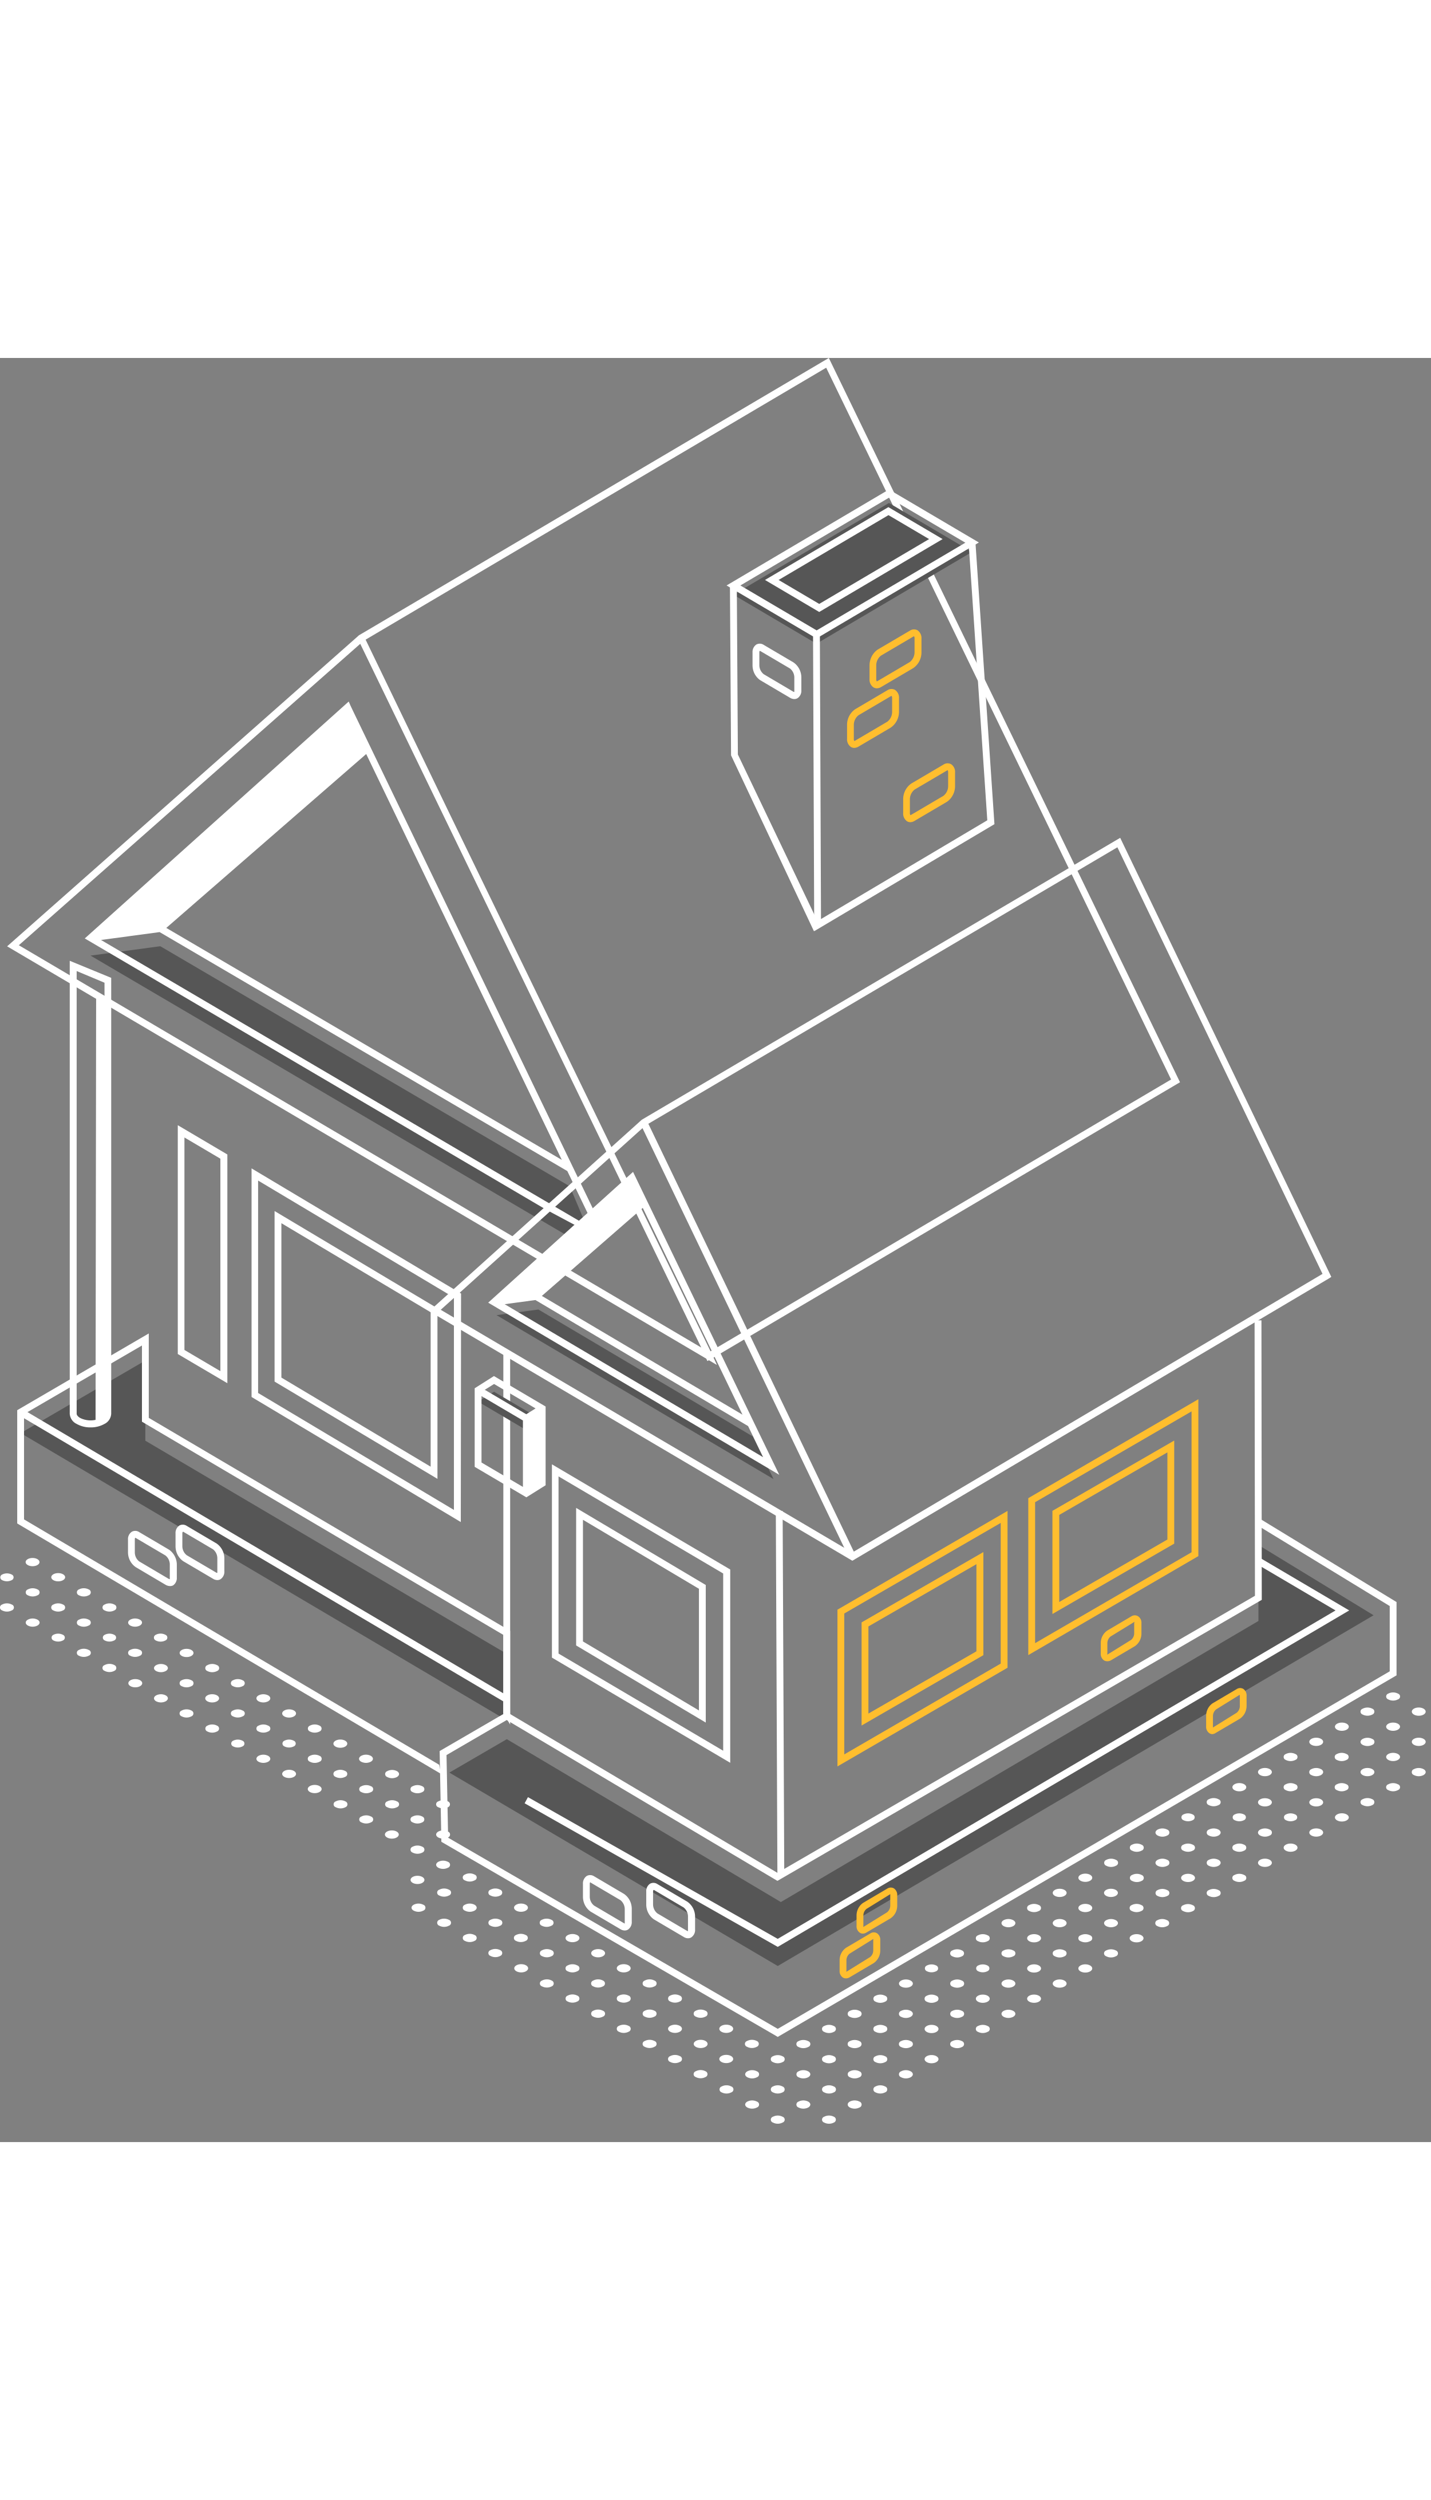 <svg width="126" height="220" viewBox="0 0 126 157" fill="none" xmlns="http://www.w3.org/2000/svg"><rect x="0" y="0" width="126" height="157" fill="#808080" stroke="none"/><path d="M64.296 123.623l-15.698-9.255v-17.01l15.698 9.255v17.01zm-15.117-9.612l14.498 8.551v-15.597L49.179 98.42v15.591z" fill="#fff"/><path d="M62.142 120.083l-11.413-6.786v-12.104l11.413 6.785v12.105zm-10.813-7.138l10.213 6.072v-10.706l-10.213-6.072v10.706zm-10.757-10.508L22.15 91.432V71.317l18.446 11.01-.023 20.11zM22.726 91.08l17.242 10.291V82.679L22.726 72.387V91.08z" fill="#fff"/><path d="M38.518 98.637l-14.342-8.56V75.069l14.342 8.56v15.008zm-13.742-8.912l13.142 7.841v-13.59l-13.142-7.837v13.586zm-4.756.496l-4.366-2.57V67.516l4.365 2.576v20.13zm-3.78-2.927l3.165 1.866V70.463l-3.165-1.866v18.697z" fill="#fff"/><path d="M1.818 94.61l10.979-6.385v7.055l31.82 18.751v5.854L1.817 94.61z" fill="#565656"/><path d="M44.919 120.252v-8.237l-31.82-18.746v-7.427L1.516 92.594v9.968l37.318 22.04-.165-.806-36.553-21.591v-8.902l14.417 8.517 27.78 16.396v1.061l.605.975zm-9.84-8.199l-32.66-19.29 10.08-5.86v6.704l31.82 18.76v5.145l-9.24-5.459z" fill="#fff"/><path d="M73.739 123.941v-13.793l.15-.086 14.824-8.604v13.802l-.151.087-14.823 8.594zm.6-13.455v12.399l13.774-7.991v-12.38l-13.775 7.972z" fill="#FFBE2E"/><path d="M75.864 120.343v-9.076l10.723-6.187v9.071l-10.723 6.192zm.6-8.719v7.668l9.51-5.479v-7.667l-9.51 5.478zm14.077 2.522v-13.807l.151-.092 14.824-8.618v13.807l-.151.087-14.824 8.623zm.6-13.455v12.404l13.775-7.996V92.7l-13.775 7.991z" fill="#FFBE2E"/><path d="M39.566 124.486l5.06-2.942 24.129 14.333 42.051-24.735v-6.685l10.138 6.183-52.463 30.865-28.915-17.019z" fill="#565656"/><path d="M7.973 94.108a2.425 2.425 0 01-1.228-.308 1.045 1.045 0 01-.423-.364 1.075 1.075 0 01-.181-.533V53.049l3.651 1.5v38.358c-.011.19-.072.374-.177.532a1.05 1.05 0 01-.418.365 2.43 2.43 0 01-1.224.304zM6.75 53.951v38.952c0 .12.109.255.298.37a2.067 2.067 0 001.856 0c.189-.115.298-.25.298-.37V54.978L6.75 53.95z" fill="#fff"/><path d="M62.827 87.964L103.9 63.736 73.12.294 72.978 0 31.904 24.229l-.297.173-.199.179L.628 51.776l61.56 36.285.1.212.128-.077.708.42-.297-.652zM32.193 24.788L72.746.858l30.369 62.636-40.55 23.92L39.68 40.299l-7.487-15.51zm-.473.367l30.025 61.927L1.658 51.679 31.72 25.155z" fill="#fff"/><path d="M14.114 51.766l36.053 21.128 1.152 2.734.147 2.503-43.493-25.54 6.141-.825z" fill="#565656"/><path d="M53.18 77.576l.138-.41-20.601-42.718-1.606-3.328-.25-.525-.157-.362-23.24 20.848 40.624 23.867 5.163 2.759-.085-.13h.015zm-3.712-7.007L14.642 50.155l17.602-15.302 17.223 35.716zm-2.438 3.043L8.895 51.216l5.158-.694 35.901 21.031 2.537 5.257-5.461-3.198z" fill="#fff"/><path d="M47.408 83.735l18.89 11.179 1.81 3.742-24.385-14.424 3.685-.497z" fill="#565656"/><path d="M68.613 98.28l-2.286-4.722L55.74 71.625 42.986 83.132 68.614 98.28zm-1.417-1.548l-22.76-13.465 2.707-.366L65.87 93.993l1.327 2.739zM47.71 82.539l8.886-7.745 8.781 18.196L47.71 82.538z" fill="#fff"/><path d="M92.667 110.529v-9.076l10.723-6.187v9.071l-10.723 6.192zm.6-8.719v7.663l9.523-5.498v-7.668l-9.523 5.503z" fill="#FFBE2E"/><path d="M117.221 80.865L98.633 42.227 56.511 67.034 37.79 83.88l37.26 21.963 41.93-24.823.241-.155zM38.806 83.76l17.766-15.987 17.766 36.932L38.806 83.76zm36.373 21.282l-4.865-10.127L57.087 67.39l41.3-24.33 18.06 37.54-41.268 24.44z" fill="#fff"/><path d="M85.586 17.072L71.89 25.145l-7.317-4.311 13.7-8.073 7.312 4.311z" fill="#565656"/><path d="M72.132 22.353l-4.775-2.817 10.865-6.409 4.775 2.812-10.865 6.414zm-3.576-2.817l3.576 2.108 9.675-5.705-3.576-2.108-9.674 5.705zM8.413 93.722l.052-37.717 1.034.492v36.406l-.444.636-.642.183zM69.94 30.016a.725.725 0 01-.358-.101l-2.641-1.558a1.57 1.57 0 01-.497-.563 1.609 1.609 0 01-.183-.734v-1.138a.791.791 0 01.335-.705.627.627 0 01.647.03l2.636 1.552a1.62 1.62 0 01.68 1.302v1.139a.781.781 0 01-.335.699.534.534 0 01-.283.077zm-3.018-4.244c-.038 0-.061.053-.061.15v1.138a1.025 1.025 0 00.382.767l2.636 1.557c.02.004.041.004.062 0v-1.283a1.025 1.025 0 00-.378-.771l-2.64-1.553v-.005zM14.95 108.07a.767.767 0 01-.363-.106l-2.636-1.558a1.57 1.57 0 01-.492-.552 1.61 1.61 0 01-.188-.721v-1.138a.77.77 0 01.335-.704.624.624 0 01.647.029l2.636 1.552a1.62 1.62 0 01.68 1.303v1.138a.788.788 0 01-.335.704.59.59 0 01-.284.053zm-3.018-4.249c-.043 0-.061.053-.061.15v1.162a1.009 1.009 0 00.382.767l2.636 1.557c.02.004.041.004.062 0v-1.307a1.026 1.026 0 00-.383-.771l-2.636-1.553v-.005zm7.204 3.723a.711.711 0 01-.364-.106l-2.636-1.553a1.582 1.582 0 01-.497-.566 1.615 1.615 0 01-.183-.736v-1.138a.784.784 0 01.335-.7.624.624 0 01.648.029l2.635 1.553a1.604 1.604 0 01.681 1.298v1.138a.79.79 0 01-.336.704.536.536 0 01-.283.077zm-3.019-4.244c-.042 0-.061.048-.061.145v1.138a1.014 1.014 0 00.383.772l2.635 1.552c.02.004.041.004.062 0v-1.306a1.008 1.008 0 00-.383-.767l-2.636-1.553v.019zm44.466 35.765a.702.702 0 01-.364-.107l-2.636-1.552a1.572 1.572 0 01-.497-.563 1.608 1.608 0 01-.183-.735v-1.138a.786.786 0 01.072-.398.767.767 0 01.258-.306.625.625 0 01.648.029l2.64 1.553a1.608 1.608 0 01.681 1.302v1.138a.784.784 0 01-.336.699.537.537 0 01-.283.078zm-3.023-4.244c-.038 0-.057.053-.057.149v1.138a1.021 1.021 0 00.378.767l2.64 1.553a.18.18 0 00.057 0v-1.302a1.03 1.03 0 00-.383-.772l-2.636-1.553v.02zm-2.551 3.559a.721.721 0 01-.364-.106l-2.636-1.553a1.572 1.572 0 01-.497-.563 1.609 1.609 0 01-.183-.734v-1.139a.79.79 0 01.335-.704.634.634 0 01.647.029l2.636 1.553c.208.145.38.339.498.566.118.226.18.479.182.736v1.134a.79.79 0 01-.335.704.544.544 0 01-.283.077zm-3.024-4.244c-.038 0-.056.053-.056.149v1.139a1.005 1.005 0 00.383.766l2.635 1.553c.018.013.04.021.062.024v-1.287a1.027 1.027 0 00-.383-.772l-2.636-1.553-.005-.019z" fill="#fff"/><path d="M77.206 29.07a.573.573 0 01-.293-.081.801.801 0 01-.272-.318.82.82 0 01-.078-.415v-1.22c.003-.272.07-.538.195-.777.125-.24.304-.445.523-.598l2.835-1.664a.643.643 0 01.67-.034.825.825 0 01.35.733v1.22a1.702 1.702 0 01-.195.78 1.662 1.662 0 01-.528.595L77.58 28.96a.758.758 0 01-.373.11zm3.278-4.576s-.028 0-.075.029l-2.835 1.669a1.087 1.087 0 00-.42.843v1.22a.323.323 0 00.047.203.159.159 0 00.071-.029l2.834-1.668a1.108 1.108 0 00.42-.844v-1.22a.324.324 0 00-.042-.203zm-5.262 9.819a.568.568 0 01-.293-.077.82.82 0 01-.345-.733v-1.22a1.669 1.669 0 01.718-1.375l2.834-1.669a.652.652 0 01.671-.029.82.82 0 01.35.733v1.22a1.717 1.717 0 01-.205.781c-.13.24-.313.444-.537.594l-2.834 1.669a.749.749 0 01-.36.106zM78.5 29.74a.158.158 0 00-.07.029l-2.835 1.669a1.085 1.085 0 00-.416.844v1.22a.338.338 0 00.043.202.629.629 0 00.076-.029l2.834-1.668a1.094 1.094 0 00.42-.844v-1.22a.324.324 0 00-.052-.203zm-2.522 108.915a.461.461 0 01-.26-.073.675.675 0 01-.298-.617v-.916c.001-.218.055-.431.155-.623s.245-.355.422-.477l2.125-1.254a.568.568 0 01.581-.024.689.689 0 01.298.617v.922a1.37 1.37 0 01-.157.619c-.1.19-.244.354-.42.475l-2.125 1.249a.625.625 0 01-.321.102zm2.404-3.468l-2.088 1.293a.753.753 0 00-.274.569v.916a.286.286 0 000 .106l2.088-1.292a.767.767 0 00.279-.569v-.922a.196.196 0 00-.005-.101zm19.098-20.501a.55.55 0 01-.26-.067.69.69 0 01-.297-.622v-.917a1.34 1.34 0 01.581-1.099l2.126-1.254a.554.554 0 01.576 0 .675.675 0 01.298.617v.916a1.358 1.358 0 01-.155.623c-.1.192-.245.355-.422.477l-2.125 1.254a.63.63 0 01-.322.072zm2.41-3.467l-2.107 1.292a.766.766 0 00-.279.569v.917a.226.226 0 000 .106l2.088-1.293a.76.76 0 00.274-.569v-.916a.29.29 0 00.024-.106zm-25.405 31.376a.55.55 0 01-.26-.068.675.675 0 01-.297-.617v-.921a1.342 1.342 0 01.576-1.095l2.126-1.254a.559.559 0 01.58-.024.68.68 0 01.298.617v.917a1.354 1.354 0 01-.576 1.099l-2.126 1.254a.641.641 0 01-.321.092zm2.404-3.468l-2.083 1.293a.763.763 0 00-.278.569v.921a.194.194 0 000 .101l2.083-1.292a.738.738 0 00.278-.569v-.917a.246.246 0 000-.106zm29.869-18.026a.5.5 0 01-.26-.073.679.679 0 01-.297-.617v-.916a1.356 1.356 0 01.146-.62c.097-.192.238-.356.411-.48l2.126-1.254a.558.558 0 01.581-.024.689.689 0 01.297.622v.897a1.38 1.38 0 01-.157.621c-.1.192-.244.356-.419.479l-2.126 1.249a.658.658 0 01-.302.116zm2.405-3.468l-2.084 1.292a.762.762 0 00-.278.57v.916a.47.47 0 000 .106l2.088-1.297a.754.754 0 00.278-.565v-.916a.206.206 0 00-.023-.106h.019zM80.168 40.852a.585.585 0 01-.298-.077.83.83 0 01-.345-.733v-1.22c.001-.271.067-.539.192-.778a1.66 1.66 0 01.526-.596l2.835-1.669a.652.652 0 01.67-.029.815.815 0 01.345.733v1.22c-.005.27-.073.533-.199.77-.125.237-.305.44-.524.59l-2.834 1.669a.763.763 0 01-.368.12zm3.273-4.571a.159.159 0 00-.07.028l-2.835 1.669a1.094 1.094 0 00-.42.844v1.206a.324.324 0 00.047.202.32.32 0 00.07-.029l2.835-1.668a1.085 1.085 0 00.416-.844v-1.206c.005-.135-.028-.193-.043-.202z" fill="#FFBE2E"/><path d="M36.76 134.29c.337 0 .61-.162.61-.362 0-.199-.273-.361-.61-.361-.336 0-.609.162-.609.361 0 .2.273.362.61.362zm2.688-1.948a.262.262 0 01.13.098.275.275 0 010 .315.268.268 0 01-.13.098.932.932 0 01-.864 0c-.241-.145-.241-.371 0-.511a.932.932 0 01.864 0zm-2.258-1.331a.262.262 0 01.13.098.274.274 0 01-.13.413.932.932 0 01-.864 0 .27.27 0 01-.18-.256c0-.056.018-.111.05-.157a.262.262 0 01.13-.098.932.932 0 01.864 0zm2.258-1.331a.262.262 0 01.13.098.275.275 0 010 .314.264.264 0 01-.13.099.932.932 0 01-.864 0c-.241-.14-.241-.367 0-.511a.92.92 0 01.864 0zm-4.946.617c.337 0 .61-.162.61-.362 0-.2-.273-.361-.61-.361-.336 0-.609.161-.609.361 0 .2.273.362.61.362zm2.688-1.943a.273.273 0 010 .506.932.932 0 01-.864 0 .258.258 0 01-.132-.096.27.27 0 010-.314.253.253 0 01.132-.096.92.92 0 01.864 0zm2.258-1.331a.273.273 0 010 .506.932.932 0 01-.864 0 .258.258 0 01-.132-.096.27.27 0 010-.314.253.253 0 01.132-.096.92.92 0 01.864 0zm-6.774 1.331a.266.266 0 01.132.41.264.264 0 01-.132.096.935.935 0 01-.86 0 .264.264 0 01-.182-.253.266.266 0 01.183-.253.922.922 0 01.86 0zm2.282-1.331a.266.266 0 01.132.41.258.258 0 01-.132.096.932.932 0 01-.864 0 .258.258 0 01-.132-.096.27.27 0 010-.314.253.253 0 01.132-.096.92.92 0 01.864 0zm2.234-1.332a.271.271 0 010 .507.932.932 0 01-.864 0 .264.264 0 01-.182-.253.266.266 0 01.182-.254.93.93 0 01.864 0zm-6.769 1.332a.273.273 0 010 .506.932.932 0 01-.864 0 .258.258 0 01-.132-.096.27.27 0 010-.314.253.253 0 01.132-.096.92.92 0 01.864 0zm2.253-1.332a.264.264 0 01.183.254.264.264 0 01-.182.253.934.934 0 01-.86 0 .264.264 0 01-.183-.253.264.264 0 01.182-.254.934.934 0 01.86 0zm2.282-1.331c.24.14.24.367 0 .512a.93.93 0 01-.864 0 .27.27 0 01-.18-.256.27.27 0 01.18-.256.93.93 0 01.864 0zm-7.246 1.934c.336 0 .609-.162.609-.361 0-.2-.273-.362-.61-.362-.336 0-.609.162-.609.362 0 .199.273.361.61.361zm2.687-1.948a.268.268 0 01.18.255.268.268 0 01-.18.256.935.935 0 01-.86 0 .268.268 0 01-.178-.256.268.268 0 01.18-.255.922.922 0 01.858 0zm2.258-1.331c.241.144.241.371 0 .511a.935.935 0 01-.86 0c-.24-.14-.24-.367 0-.511a.922.922 0 01.86 0zm-7.199 1.948c.337 0 .61-.162.61-.361 0-.2-.273-.362-.61-.362-.336 0-.609.162-.609.362 0 .199.273.361.61.361zm2.688-1.948a.262.262 0 01.13.098.275.275 0 010 .315.268.268 0 01-.13.098.932.932 0 01-.864 0 .268.268 0 01-.18-.256c0-.056.018-.111.05-.157a.262.262 0 01.13-.098.932.932 0 01.864 0zm1.824-.714c.336 0 .609-.162.609-.362 0-.199-.273-.361-.61-.361-.336 0-.609.162-.609.361 0 .2.273.362.61.362zm-6.349.714c.24.144.24.371 0 .511a.935.935 0 01-.86 0c-.24-.14-.24-.367 0-.511a.922.922 0 01.86 0zm2.267-1.326a.266.266 0 01.11.384.26.26 0 01-.11.098.932.932 0 01-.864 0 .268.268 0 010-.482.92.92 0 01.864 0zm2.258-1.331a.273.273 0 010 .506.932.932 0 01-.864 0 .273.273 0 010-.506.92.92 0 01.864 0zm-6.774 1.331a.266.266 0 01.11.384.259.259 0 01-.11.098.922.922 0 01-.86 0 .27.27 0 010-.482.922.922 0 01.86 0zm2.249-1.331a.266.266 0 01.132.41.258.258 0 01-.132.096.935.935 0 01-.86 0 .258.258 0 01-.132-.096.27.27 0 010-.314.258.258 0 01.132-.096.922.922 0 01.86 0zm1.837-.714c.337 0 .61-.162.61-.362 0-.2-.273-.361-.61-.361-.336 0-.609.161-.609.361 0 .2.273.362.61.362zm-6.339.714a.273.273 0 010 .506.932.932 0 01-.864 0 .273.273 0 010-.506.92.92 0 01.864 0zm2.253-1.331a.266.266 0 01.132.41.258.258 0 01-.132.096.935.935 0 01-.86 0 .258.258 0 01-.131-.096.27.27 0 010-.314.258.258 0 01.131-.096.923.923 0 01.86 0zm2.249-1.331c.24.139.24.366 0 .511a.934.934 0 01-.86 0c-.24-.145-.24-.372 0-.511a.922.922 0 01.86 0zm-6.76 1.331a.273.273 0 010 .506.931.931 0 01-.865 0 .264.264 0 01-.182-.253.266.266 0 01.183-.253.92.92 0 01.864 0zm1.823-.714c.337 0 .61-.162.61-.362 0-.2-.273-.362-.61-.362-.336 0-.609.162-.609.362 0 .2.273.362.61.362zm2.688-1.948a.262.262 0 01.13.098.274.274 0 01-.13.413.935.935 0 01-.86 0 .27.27 0 01-.18-.256.292.292 0 01.05-.157.262.262 0 01.13-.098.922.922 0 01.86 0zm-6.77 1.331c.242.139.242.366 0 .511a.933.933 0 01-.859 0c-.24-.145-.24-.372 0-.511a.922.922 0 01.86 0zm2.259-1.332a.27.27 0 01.18.256.27.27 0 01-.18.256.93.93 0 01-.865 0 .27.27 0 01-.179-.256.274.274 0 01.18-.256.931.931 0 01.864 0zm2.258-1.33a.262.262 0 01.13.098.275.275 0 010 .314.264.264 0 01-.13.099.932.932 0 01-.864 0 .273.273 0 010-.511.92.92 0 01.864 0zm-7.204 1.948c.337 0 .61-.162.61-.362 0-.2-.273-.361-.61-.361-.336 0-.61.161-.61.361 0 .2.274.362.61.362zm2.687-1.948c.242.144.242.371 0 .511a.933.933 0 01-.859 0c-.24-.14-.24-.367 0-.511a.922.922 0 01.86 0zm1.83-.714c.336 0 .608-.162.608-.362 0-.2-.272-.362-.609-.362-.336 0-.61.162-.61.362 0 .2.274.362.61.362zm-6.36.704a.273.273 0 010 .506.92.92 0 01-.864 0 .266.266 0 01-.132-.41.264.264 0 01.132-.096.932.932 0 01.865 0zm2.254-1.331a.266.266 0 01.132.41.259.259 0 01-.132.096.922.922 0 01-.86 0 .266.266 0 01-.132-.41.258.258 0 01.132-.096.923.923 0 01.86 0zm2.258-1.326a.264.264 0 01.152.241c0 .05-.015.1-.041.143a.26.26 0 01-.11.098.935.935 0 01-.884 0 .268.268 0 01-.146-.241c0-.05.014-.099.04-.142a.265.265 0 01.106-.099.923.923 0 01.883 0zm-6.769 1.326a.266.266 0 01.132.41.258.258 0 01-.132.096.932.932 0 01-.865 0 .258.258 0 01-.132-.096.269.269 0 01.132-.41.932.932 0 01.865 0zm2.257-1.326a.266.266 0 01.11.384.259.259 0 01-.11.098.932.932 0 01-.864 0 .269.269 0 010-.482.92.92 0 01.865 0zm2.254-1.336c.241.14.241.366 0 .511a.935.935 0 01-.86 0c-.24-.145-.24-.371 0-.511a.922.922 0 01.86 0zm-6.769 1.336a.266.266 0 01.11.384.259.259 0 01-.11.098.932.932 0 01-.865 0 .27.27 0 01-.106-.383.266.266 0 01.106-.099.92.92 0 01.865 0zm2.258-1.336a.262.262 0 01.13.098.275.275 0 010 .315.268.268 0 01-.13.098.932.932 0 01-.865 0 .268.268 0 01-.179-.256c0-.056.018-.111.05-.157a.262.262 0 01.13-.098.932.932 0 01.864 0zm2.257-1.331a.262.262 0 01.13.098.274.274 0 01-.13.413.932.932 0 01-.864 0 .27.27 0 01-.18-.256.292.292 0 01.05-.157.262.262 0 01.13-.098.92.92 0 01.865 0zm-6.764 1.331c.241.14.241.366 0 .511a.935.935 0 01-.86 0c-.24-.145-.24-.371 0-.511a.923.923 0 01.86 0zm2.249-1.331a.262.262 0 01.13.098.275.275 0 010 .314.264.264 0 01-.13.099.932.932 0 01-.865 0 .27.27 0 01-.18-.256.292.292 0 01.05-.157.262.262 0 01.13-.098.92.92 0 01.865 0zm2.258-1.331a.262.262 0 01.13.098.275.275 0 010 .314.264.264 0 01-.13.099.932.932 0 01-.865 0 .272.272 0 010-.511.92.92 0 01.865 0zm65.614 46.403a.273.273 0 010 .506.932.932 0 01-.865 0 .258.258 0 01-.132-.096.269.269 0 01.132-.41.932.932 0 01.865 0zm2.258-1.331a.262.262 0 01.13.098.275.275 0 010 .314.264.264 0 01-.13.099.932.932 0 01-.865 0c-.24-.145-.24-.371 0-.511a.932.932 0 01.865 0zm2.258-1.331a.262.262 0 01.13.098.275.275 0 010 .314.264.264 0 01-.13.099.934.934 0 01-.86 0 .27.27 0 01-.18-.256c0-.056.018-.111.05-.157a.262.262 0 01.13-.098.922.922 0 01.86 0zm2.253-1.331c.241.144.241.371 0 .511a.932.932 0 01-.864 0 .272.272 0 010-.511.92.92 0 01.864 0zm1.828-.714c.337 0 .61-.162.61-.362 0-.2-.273-.361-.61-.361-.336 0-.61.161-.61.361 0 .2.274.362.61.362zm2.688-1.944a.272.272 0 010 .507.932.932 0 01-.864 0 .264.264 0 01-.183-.253.264.264 0 01.182-.254.93.93 0 01.865 0zm2.253-1.331a.265.265 0 01.183.254.265.265 0 01-.182.253.934.934 0 01-.86 0 .264.264 0 01-.183-.253.264.264 0 01.182-.254.933.933 0 01.86 0zm2.258-1.331c.241.14.241.367 0 .512a.934.934 0 01-.86 0c-.24-.145-.24-.372 0-.512a.934.934 0 01.86 0zm1.828-.714c.337 0 .61-.161.61-.361 0-.2-.273-.362-.61-.362-.336 0-.609.162-.609.362 0 .2.273.361.61.361zm2.254-1.331c.336 0 .609-.162.609-.361 0-.2-.273-.362-.61-.362-.336 0-.609.162-.609.362 0 .199.273.361.61.361zm2.258-1.331c.336 0 .609-.161.609-.361 0-.2-.273-.362-.61-.362-.336 0-.609.162-.609.362 0 .2.273.361.61.361zm2.692-1.943c.053.017.1.05.132.096a.27.27 0 010 .314.253.253 0 01-.132.096.922.922 0 01-.86 0 .266.266 0 01-.132-.41.258.258 0 01.133-.096.935.935 0 01.86 0zm1.824-.714c.336 0 .609-.162.609-.362 0-.199-.273-.361-.609-.361-.337 0-.61.162-.61.361 0 .2.273.362.61.362zm2.687-1.948a.259.259 0 01.13.098.276.276 0 010 .315.265.265 0 01-.13.098.927.927 0 01-.864 0 .27.27 0 01-.179-.256c0-.056.017-.111.049-.157a.263.263 0 01.13-.098.921.921 0 01.864 0zM68.91 154.772a.266.266 0 01.132.41.258.258 0 01-.131.096.922.922 0 01-.86 0 .258.258 0 01-.132-.096.269.269 0 01.132-.41.922.922 0 01.86 0zm2.259-1.331c.24.14.24.366 0 .511a.932.932 0 01-.865 0 .27.27 0 01-.18-.256.284.284 0 01.05-.157.262.262 0 01.13-.098.932.932 0 01.865 0zm2.258-1.331a.262.262 0 01.13.098.275.275 0 010 .314.264.264 0 01-.13.099.932.932 0 01-.865 0 .27.27 0 01-.18-.256.284.284 0 01.05-.157.262.262 0 01.13-.098.92.92 0 01.865 0zm2.258-1.331a.262.262 0 01.13.098.275.275 0 010 .314.264.264 0 01-.13.099.932.932 0 01-.865 0 .273.273 0 010-.511.92.92 0 01.865 0zm2.258-1.327a.264.264 0 01.182.254.264.264 0 01-.182.253.934.934 0 01-.86 0 .264.264 0 01-.182-.253.264.264 0 01.182-.254.934.934 0 01.86 0zm2.253-1.331a.264.264 0 01.182.254.264.264 0 01-.182.253.932.932 0 01-.864 0 .264.264 0 01-.183-.253.264.264 0 01.182-.254.93.93 0 01.865 0zm1.828-.713c.337 0 .61-.162.61-.362 0-.2-.273-.362-.61-.362-.336 0-.61.162-.61.362 0 .2.274.362.61.362zm2.688-1.949a.27.27 0 01.18.256.274.274 0 01-.18.256.931.931 0 01-.865 0 .27.27 0 01-.179-.256.275.275 0 01.18-.256.932.932 0 01.864 0zm1.823-.714c.337 0 .61-.161.61-.361 0-.2-.273-.362-.61-.362-.336 0-.609.162-.609.362 0 .2.273.361.61.361zm2.258-1.331c.337 0 .61-.162.61-.361 0-.2-.273-.362-.61-.362-.336 0-.609.162-.609.362 0 .199.273.361.61.361zm2.258-1.331c.337 0 .61-.161.61-.361 0-.2-.273-.362-.61-.362-.336 0-.609.162-.609.362 0 .2.273.361.61.361zm2.689-1.943a.266.266 0 01.172.253.273.273 0 01-.173.253.92.92 0 01-.864 0 .266.266 0 01-.132-.41.258.258 0 01.132-.096.932.932 0 01.864 0zm2.253-1.331a.269.269 0 010 .506.922.922 0 01-.86 0 .266.266 0 01-.132-.41.258.258 0 01.132-.096.922.922 0 01.86 0zm2.262-1.331c.241.14.241.366 0 .511a.922.922 0 01-.86 0c-.24-.145-.24-.371 0-.511a.922.922 0 01.86 0zm2.253-1.331a.259.259 0 01.13.098.272.272 0 01-.13.413.927.927 0 01-.864 0 .27.27 0 01-.18-.256c0-.056.018-.111.05-.157a.262.262 0 01.13-.098.932.932 0 01.864 0zm-33.851 17.294a.262.262 0 01.13.098.275.275 0 010 .314.264.264 0 01-.13.099.932.932 0 01-.864 0c-.24-.145-.24-.371 0-.511a.932.932 0 01.864 0zm2.253-1.331a.262.262 0 01.13.098.275.275 0 010 .314.264.264 0 01-.13.099.934.934 0 01-.859 0 .27.27 0 01-.18-.256c0-.056.018-.111.05-.157a.262.262 0 01.13-.098.922.922 0 01.86 0zm2.259-1.331c.24.144.24.371 0 .511a.932.932 0 01-.865 0 .273.273 0 010-.511.92.92 0 01.865 0zm2.258-1.327a.272.272 0 010 .507.932.932 0 01-.865 0 .264.264 0 01-.182-.253.264.264 0 01.182-.254.931.931 0 01.865 0zm2.258-1.331a.272.272 0 010 .507.932.932 0 01-.865 0 .264.264 0 01-.182-.253.264.264 0 01.182-.254.931.931 0 01.865 0zm2.258-1.331a.264.264 0 01.182.254.264.264 0 01-.182.253.934.934 0 01-.86 0 .264.264 0 01-.182-.253.264.264 0 01.182-.254.934.934 0 01.86 0zm2.253-1.331c.241.14.241.367 0 .512a.93.93 0 01-.864 0 .27.27 0 01-.18-.256.274.274 0 01.18-.256.932.932 0 01.864 0zm2.258-1.331a.264.264 0 01.13.099.275.275 0 010 .314.27.27 0 01-.13.099.93.93 0 01-.864 0 .27.27 0 01-.18-.256.274.274 0 01.18-.256.932.932 0 01.864 0zm2.258-1.331a.27.27 0 01.18.256.274.274 0 01-.18.256.931.931 0 01-.865 0 .27.27 0 01-.179-.256.275.275 0 01.18-.256.932.932 0 01.864 0zm2.253-1.326a.268.268 0 010 .482.922.922 0 01-.86 0 .267.267 0 01-.11-.384.259.259 0 01.11-.098.922.922 0 01.86 0zm2.258-1.331c.053.017.1.05.132.096a.27.27 0 010 .314.253.253 0 01-.132.096.922.922 0 01-.86 0 .266.266 0 01-.182-.253.27.27 0 01.05-.157.258.258 0 01.133-.096.935.935 0 01.86 0zm1.828-.714c.337 0 .61-.162.61-.362 0-.199-.273-.361-.61-.361-.336 0-.609.162-.609.361 0 .2.273.362.61.362zm2.254-1.331c.336 0 .609-.162.609-.361 0-.2-.273-.362-.61-.362-.336 0-.609.162-.609.362 0 .199.273.361.61.361zm2.258-1.331c.336 0 .609-.162.609-.362 0-.199-.273-.361-.61-.361-.336 0-.609.162-.609.361 0 .2.273.362.61.362zm2.257-1.331c.337 0 .61-.162.61-.362 0-.199-.273-.361-.61-.361-.336 0-.609.162-.609.361 0 .2.273.362.61.362zM64.4 152.11a.262.262 0 01.13.098.275.275 0 010 .314.264.264 0 01-.13.099.932.932 0 01-.865 0 .27.27 0 01-.18-.256.284.284 0 01.05-.157.262.262 0 01.13-.098.92.92 0 01.865 0zm2.257-1.331a.262.262 0 01.13.098.275.275 0 010 .314.264.264 0 01-.13.099.932.932 0 01-.864 0c-.24-.14-.24-.367 0-.511a.92.92 0 01.864 0zm2.253-1.327a.264.264 0 01.183.254.264.264 0 01-.182.253.934.934 0 01-.86 0 .264.264 0 01-.182-.253.264.264 0 01.182-.254.934.934 0 01.86 0zm2.259-1.331a.264.264 0 01.182.254.264.264 0 01-.182.253.932.932 0 01-.865 0 .264.264 0 01-.182-.253.264.264 0 01.182-.254.931.931 0 01.865 0zm2.258-1.331a.272.272 0 010 .507.932.932 0 01-.865 0 .264.264 0 01-.182-.253.266.266 0 01.182-.254.931.931 0 01.865 0zm2.258-1.331a.27.27 0 01.179.256.275.275 0 01-.18.256.931.931 0 01-.864 0 .27.27 0 01-.179-.256.275.275 0 01.18-.256.932.932 0 01.864 0zm2.258-1.331a.27.27 0 01.18.256.275.275 0 01-.05.157.262.262 0 01-.13.098.923.923 0 01-.86 0 .262.262 0 01-.13-.098.275.275 0 010-.314.264.264 0 01.13-.099.934.934 0 01.86 0zm1.823-.714c.337 0 .61-.162.61-.361 0-.2-.273-.362-.61-.362-.336 0-.61.162-.61.362 0 .199.274.361.61.361zm2.688-1.943a.268.268 0 01.145.241.266.266 0 01-.145.241.932.932 0 01-.864 0 .267.267 0 01-.11-.384.259.259 0 01.11-.098.932.932 0 01.864 0zm2.258-1.331a.273.273 0 010 .506.92.92 0 01-.864 0 .266.266 0 01-.132-.41.258.258 0 01.132-.096.932.932 0 01.864 0zm2.253-1.331c.053.017.1.05.132.096a.269.269 0 01-.132.41.922.922 0 01-.86 0 .266.266 0 01-.132-.41.258.258 0 01.133-.096.922.922 0 01.86 0zm2.258-1.331c.241.14.241.366 0 .511a.922.922 0 01-.86 0c-.24-.145-.24-.371 0-.511a.922.922 0 01.86 0zm2.258-1.331a.262.262 0 01.13.098.275.275 0 010 .314.264.264 0 01-.13.099.932.932 0 01-.864 0 .27.27 0 01-.18-.256c0-.056.018-.111.05-.157a.262.262 0 01.13-.098.932.932 0 01.864 0zm1.824-.714c.336 0 .609-.162.609-.362 0-.199-.273-.361-.61-.361-.336 0-.609.162-.609.361 0 .2.273.362.61.362zm2.258-1.331c.336 0 .609-.162.609-.362 0-.199-.273-.361-.61-.361-.336 0-.609.162-.609.361 0 .2.273.362.61.362zm-33.44 16.667a.273.273 0 010 .506.92.92 0 01-.865 0 .266.266 0 01-.132-.41.264.264 0 01.132-.096.932.932 0 01.865 0zm1.823-.719c.337 0 .61-.162.61-.361 0-.2-.273-.362-.61-.362-.337 0-.61.162-.61.362 0 .199.273.361.61.361zm2.693-1.943a.266.266 0 01.172.253.273.273 0 01-.172.253.92.92 0 01-.865 0 .266.266 0 01-.132-.41.258.258 0 01.132-.096.932.932 0 01.865 0zm-6.774 1.331c.053.017.099.05.132.096a.27.27 0 010 .314.258.258 0 01-.132.096.922.922 0 01-.86 0 .266.266 0 01-.132-.41.258.258 0 01.132-.096.922.922 0 01.86 0zm1.828-.714c.336 0 .61-.162.61-.361 0-.2-.274-.362-.61-.362-.337 0-.61.162-.61.362 0 .199.273.361.61.361zm2.253-1.331c.337 0 .61-.162.61-.362 0-.199-.273-.361-.61-.361-.337 0-.61.162-.61.361 0 .2.273.362.61.362zm-6.316.714c.053.017.1.05.132.096a.269.269 0 01-.132.41.92.92 0 01-.864 0 .266.266 0 01-.132-.41.258.258 0 01.132-.096.932.932 0 01.864 0zm2.235-1.331c.24.14.24.366 0 .511a.935.935 0 01-.86 0c-.241-.145-.241-.371 0-.511a.922.922 0 01.86 0zm2.258-1.331a.268.268 0 01.179.256.275.275 0 01-.05.157.262.262 0 01-.13.098.932.932 0 01-.864 0 .262.262 0 01-.13-.098.275.275 0 010-.315.268.268 0 01.13-.098.932.932 0 01.865 0zm-6.77 1.331a.268.268 0 01.18.256.268.268 0 01-.18.255.932.932 0 01-.864 0 .268.268 0 01-.18-.255.268.268 0 01.18-.256.932.932 0 01.864 0zm2.277-1.331a.268.268 0 01.18.256.274.274 0 01-.05.157.262.262 0 01-.13.098.932.932 0 01-.864 0 .262.262 0 01-.13-.098.275.275 0 010-.315.268.268 0 01.13-.098.932.932 0 01.864 0zm2.235-1.331a.262.262 0 01.13.098.275.275 0 010 .315.268.268 0 01-.13.098.935.935 0 01-.86 0 .268.268 0 01-.18-.256c0-.056.018-.111.05-.157a.262.262 0 01.13-.098.923.923 0 01.86 0zm-6.77 1.331a.268.268 0 01.18.256.275.275 0 01-.05.157.262.262 0 01-.13.098.932.932 0 01-.864 0 .262.262 0 01-.13-.098.274.274 0 01.13-.413.932.932 0 01.864 0zm2.258-1.331a.262.262 0 01.13.098.274.274 0 01-.13.413.932.932 0 01-.864 0 .268.268 0 01-.18-.256c0-.056.018-.111.05-.157a.262.262 0 01.13-.098.932.932 0 01.864 0zm2.277-1.326a.266.266 0 01.132.41.264.264 0 01-.132.096.932.932 0 01-.864 0 .264.264 0 01-.182-.253.266.266 0 01.182-.253.92.92 0 01.864 0zm-6.793 1.326a.262.262 0 01.13.098.275.275 0 010 .315.268.268 0 01-.13.098.934.934 0 01-.86 0 .268.268 0 01-.178-.256c0-.056.017-.111.049-.157a.262.262 0 01.13-.098.922.922 0 01.86 0zm2.258-1.326a.273.273 0 010 .506.932.932 0 01-.864 0 .264.264 0 01-.182-.253.266.266 0 01.182-.253.92.92 0 01.864 0zm1.824-.719c.336 0 .61-.162.61-.362 0-.2-.274-.361-.61-.361-.337 0-.61.161-.61.361 0 .2.273.362.61.362zm-6.335.719a.273.273 0 010 .506.932.932 0 01-.864 0 .264.264 0 01-.183-.253.266.266 0 01.183-.253.92.92 0 01.864 0zm2.253-1.331a.266.266 0 01.132.41.264.264 0 01-.132.096.935.935 0 01-.86 0 .264.264 0 01-.182-.253.266.266 0 01.183-.253.922.922 0 01.86 0zm1.829-.714c.336 0 .609-.162.609-.362 0-.2-.273-.361-.61-.361-.336 0-.609.161-.609.361 0 .2.273.362.61.362zm-6.774 1.326c.336 0 .609-.162.609-.362 0-.2-.273-.361-.61-.361-.336 0-.609.161-.609.361 0 .2.273.362.61.362zm2.692-1.944a.272.272 0 010 .507.932.932 0 01-.864 0 .264.264 0 01-.183-.253.266.266 0 01.183-.254.931.931 0 01.864 0zm2.253-1.331c.241.14.241.367 0 .512a.934.934 0 01-.86 0c-.24-.145-.24-.372 0-.512a.934.934 0 01.86 0zm-6.787 1.317a.273.273 0 010 .506.92.92 0 01-.865 0 .266.266 0 01-.132-.41.264.264 0 01.132-.096.932.932 0 01.864 0zm2.243-1.331a.27.27 0 01.18.256.274.274 0 01-.05.157.262.262 0 01-.13.098.932.932 0 01-.864 0 .262.262 0 01-.13-.098.275.275 0 010-.314.264.264 0 01.13-.099.932.932 0 01.864 0zm2.267-1.336a.27.27 0 01.18.256.275.275 0 01-.05.157.262.262 0 01-.13.098.922.922 0 01-.86 0 .262.262 0 01-.129-.098.275.275 0 010-.314.264.264 0 01.13-.099.934.934 0 01.86 0zm-6.769 1.336a.27.27 0 01.18.256.274.274 0 01-.05.157.262.262 0 01-.13.098.932.932 0 01-.864 0 .262.262 0 01-.13-.098.275.275 0 010-.314.264.264 0 01.13-.099.932.932 0 01.864 0zm2.259-1.336a.27.27 0 01.18.256.274.274 0 01-.051.157.262.262 0 01-.13.098.932.932 0 01-.864 0 .262.262 0 01-.13-.098.275.275 0 010-.314.264.264 0 01.13-.099.931.931 0 01.864 0zm1.823-.709c.336 0 .61-.162.61-.362 0-.199-.274-.361-.61-.361-.337 0-.61.162-.61.361 0 .2.273.362.61.362zm-6.34.709a.27.27 0 01.18.256.275.275 0 01-.05.157.262.262 0 01-.13.098.922.922 0 01-.86 0 .262.262 0 01-.13-.098.274.274 0 01.13-.413.934.934 0 01.86 0zm2.258-1.326c.241.145.241.371 0 .511a.932.932 0 01-.864 0 .268.268 0 01-.18-.255.268.268 0 01.18-.256.931.931 0 01.864 0zm2.259-1.326a.273.273 0 010 .506.932.932 0 01-.865 0 .258.258 0 01-.132-.096.27.27 0 010-.314.258.258 0 01.132-.096.92.92 0 01.864 0zm-6.77 1.326a.268.268 0 01.18.256.268.268 0 01-.18.255.932.932 0 01-.864 0c-.241-.14-.241-.366 0-.511a.932.932 0 01.864 0zm2.253-1.326a.266.266 0 01.132.41.258.258 0 01-.132.096.922.922 0 01-.86 0 .258.258 0 01-.131-.096.27.27 0 010-.314.258.258 0 01.132-.096.922.922 0 01.86 0zm2.258-1.331a.266.266 0 01.132.41.258.258 0 01-.132.096.932.932 0 01-.864 0 .258.258 0 01-.132-.096.269.269 0 01.132-.41.932.932 0 01.864 0zm62.383 2.7a.933.933 0 01.865 0 .27.27 0 01.172.253.275.275 0 01-.047.155.276.276 0 01-.125.099.933.933 0 01-.865 0 .265.265 0 01-.182-.254.265.265 0 01.182-.253zm3.123-1.331a.265.265 0 01.182.254.265.265 0 01-.182.253.934.934 0 01-.865 0 .265.265 0 01-.182-.253.265.265 0 01.182-.254.932.932 0 01.865 0zm2.258-1.331a.262.262 0 01.131.096.27.27 0 010 .315.262.262 0 01-.131.096.934.934 0 01-.865 0 .265.265 0 01-.182-.253.265.265 0 01.182-.254.932.932 0 01.865 0zm1.823-.714c.337 0 .609-.162.609-.361 0-.2-.272-.362-.609-.362-.337 0-.609.162-.609.362 0 .199.272.361.609.361zm2.258-1.331c.337 0 .609-.162.609-.361 0-.2-.272-.362-.609-.362-.337 0-.609.162-.609.362 0 .199.272.361.609.361zm2.258-1.331c.337 0 .609-.162.609-.361 0-.2-.272-.362-.609-.362-.337 0-.609.162-.609.362 0 .199.272.361.609.361zm2.258-1.331c.337 0 .609-.162.609-.361 0-.2-.272-.362-.609-.362-.337 0-.609.162-.609.362 0 .199.272.361.609.361zm2.688-1.958c.05.02.094.054.125.099a.275.275 0 01-.125.408.933.933 0 01-.865 0 .27.27 0 01-.131-.411.262.262 0 01.131-.096.933.933 0 01.865 0zm2.253-1.316c.053.017.099.05.132.096a.269.269 0 01-.132.41.921.921 0 01-.86 0 .265.265 0 01-.131-.41.256.256 0 01.131-.096.924.924 0 01.86 0zm2.258-1.331c.241.14.241.366 0 .511a.933.933 0 01-.864 0 .265.265 0 01-.179-.256c0-.056.017-.111.049-.157a.259.259 0 01.13-.098.93.93 0 01.864 0zm-23.435 10.643a.932.932 0 01.865 0 .265.265 0 01.182.254.265.265 0 01-.182.253.935.935 0 01-.86 0 .265.265 0 01-.126-.098.281.281 0 01-.049-.154c0-.055.016-.109.046-.154a.266.266 0 01.124-.101zm2.693-.714c.336 0 .609-.161.609-.361 0-.2-.273-.362-.609-.362-.337 0-.61.162-.61.362 0 .2.273.361.61.361zm2.688-1.948c.241.14.241.367 0 .512a.933.933 0 01-.865 0 .276.276 0 01-.13-.099.275.275 0 010-.314.276.276 0 01.13-.099.933.933 0 01.865 0zm2.258-1.331a.272.272 0 010 .511.922.922 0 01-.865 0 .268.268 0 01-.179-.255.27.27 0 01.179-.256.933.933 0 01.865 0zm2.258-1.331a.274.274 0 01.129.413.26.26 0 01-.129.098.922.922 0 01-.865 0c-.241-.139-.241-.366 0-.511a.933.933 0 01.865 0zm2.253-1.326a.265.265 0 01.151.241.265.265 0 01-.151.241.924.924 0 01-.86 0 .265.265 0 01-.151-.241.265.265 0 01.151-.241.924.924 0 01.86 0zm1.828-.714c.337 0 .609-.162.609-.361 0-.2-.272-.362-.609-.362-.337 0-.609.162-.609.362 0 .199.272.361.609.361zm2.674-1.948a.27.27 0 01.172.253.271.271 0 01-.172.253.922.922 0 01-.865 0 .259.259 0 01-.132-.096.272.272 0 010-.314.259.259 0 01.132-.096.933.933 0 01.865 0zm1.837-.714c.337 0 .61-.162.61-.362 0-.199-.273-.361-.61-.361-.336 0-.609.162-.609.361 0 .2.273.362.609.362zm2.258-1.331c.337 0 .61-.162.61-.362 0-.199-.273-.361-.61-.361-.336 0-.609.162-.609.361 0 .2.273.362.609.362zm2.258-1.331c.337 0 .61-.162.61-.362 0-.199-.273-.361-.61-.361-.336 0-.609.162-.609.361 0 .2.273.362.609.362zm-25.249 11.357a.933.933 0 01.86 0 .273.273 0 010 .511.921.921 0 01-.864 0 .26.26 0 01-.13-.099.275.275 0 01.004-.315.27.27 0 01.13-.097zm3.113-1.331a.267.267 0 01.179.256.267.267 0 01-.179.256.93.93 0 01-.864 0c-.241-.145-.241-.372 0-.512a.933.933 0 01.864 0zm2.254-1.331a.274.274 0 01.129.413.26.26 0 01-.129.098.924.924 0 01-.86 0 .263.263 0 01-.13-.098.275.275 0 010-.314.265.265 0 01.13-.099.932.932 0 01.86 0zm2.258-1.331c.241.145.241.372 0 .511a.922.922 0 01-.865 0 .268.268 0 01-.179-.255.273.273 0 01.179-.256.933.933 0 01.865 0zm2.258-1.326a.272.272 0 010 .482.934.934 0 01-.865 0 .265.265 0 01-.151-.241.267.267 0 01.151-.241.933.933 0 01.865 0zm1.823-.714c.337 0 .609-.162.609-.361 0-.2-.272-.362-.609-.362-.337 0-.609.162-.609.362 0 .199.272.361.609.361zm2.688-1.948c.053.017.099.05.132.096a.269.269 0 01-.132.41.924.924 0 01-.86 0 .265.265 0 01-.182-.253c0-.056.017-.111.05-.157a.259.259 0 01.132-.096.924.924 0 01.86 0zm2.258-1.331c.241.14.241.366 0 .511a.933.933 0 01-.865 0 .267.267 0 01-.129-.098.276.276 0 010-.315.26.26 0 01.129-.098.934.934 0 01.865 0zm2.244-1.331a.269.269 0 01.129.412.263.263 0 01-.129.099.933.933 0 01-.865 0 .263.263 0 01-.129-.099.269.269 0 01.129-.412.922.922 0 01.865 0zm2.272-1.326a.268.268 0 01.179.255.27.27 0 01-.179.256.933.933 0 01-.865 0c-.241-.14-.241-.367 0-.511a.922.922 0 01.865 0zm1.823-.719c.337 0 .61-.162.61-.362 0-.2-.273-.361-.61-.361-.336 0-.609.161-.609.361 0 .2.273.362.609.362zm2.258-1.326c.337 0 .61-.162.61-.362 0-.2-.273-.362-.61-.362-.336 0-.609.162-.609.362 0 .2.273.362.609.362zm-27.516 12.683a.934.934 0 01.86 0 .27.27 0 01.18.256.275.275 0 01-.05.157.262.262 0 01-.13.098.92.92 0 01-.865 0 .26.26 0 01-.129-.099.277.277 0 01.003-.315.27.27 0 01.131-.097zm3.122-1.331a.27.27 0 01.179.256.275.275 0 01-.049.157.259.259 0 01-.13.098.915.915 0 01-.864 0 .262.262 0 01-.13-.098.275.275 0 010-.314.264.264 0 01.13-.099.932.932 0 01.864 0zm2.258-1.331a.273.273 0 010 .511.918.918 0 01-.864 0c-.241-.139-.241-.366 0-.511a.933.933 0 01.864 0zm2.254-1.326a.265.265 0 01.151.241.265.265 0 01-.151.241.924.924 0 01-.86 0 .263.263 0 01-.152-.241.263.263 0 01.152-.241.921.921 0 01.86 0zm2.258-1.346a.265.265 0 01.182.254.265.265 0 01-.182.253.934.934 0 01-.865 0 .265.265 0 01-.182-.253.265.265 0 01.182-.254.932.932 0 01.865 0zm1.828-.699c.336 0 .609-.162.609-.361 0-.2-.273-.362-.609-.362-.337 0-.61.162-.61.362 0 .199.273.361.61.361zm2.253-1.331c.337 0 .609-.162.609-.362 0-.199-.272-.361-.609-.361-.337 0-.609.162-.609.361 0 .2.272.362.609.362zm2.688-1.948a.268.268 0 01.179.255.276.276 0 01-.049.158.274.274 0 01-.13.098.936.936 0 01-.43.106.936.936 0 01-.43-.106.274.274 0 01-.13-.098.276.276 0 010-.315.268.268 0 01.13-.098.924.924 0 01.86 0zm1.828-.714c.337 0 .609-.162.609-.362 0-.199-.272-.361-.609-.361-.337 0-.609.162-.609.361 0 .2.272.362.609.362zm2.258-1.331c.337 0 .609-.162.609-.362 0-.2-.272-.361-.609-.361-.337 0-.609.161-.609.361 0 .2.272.362.609.362zm2.688-1.944c.05.02.094.054.125.099a.277.277 0 010 .309.27.27 0 01-.125.099.933.933 0 01-.865 0 .27.27 0 01-.131-.411.262.262 0 01.131-.096.933.933 0 01.865 0zm2.253-1.33a.265.265 0 01.182.253.265.265 0 01-.182.253.933.933 0 01-.86 0 .27.27 0 01-.131-.41.25.25 0 01.131-.096.924.924 0 01.86 0zM1.044 109.7a.262.262 0 01.13.098.275.275 0 010 .314.264.264 0 01-.13.099.932.932 0 01-.865 0 .27.27 0 01-.18-.256.284.284 0 01.05-.157.262.262 0 01.13-.098.92.92 0 01.865 0zm2.262-1.331a.262.262 0 01.13.098.275.275 0 010 .314.264.264 0 01-.13.099.934.934 0 01-.86 0 .27.27 0 01-.18-.256.292.292 0 01.05-.157.262.262 0 01.13-.098.922.922 0 01.86 0zm1.819-.714c.337 0 .61-.162.61-.362 0-.199-.273-.361-.61-.361-.337 0-.61.162-.61.361 0 .2.273.362.61.362zm-4.081-.593a.266.266 0 01.11.384.26.26 0 01-.11.098.932.932 0 01-.865 0 .266.266 0 01-.11-.384.26.26 0 01.11-.098.932.932 0 01.865 0zm1.823-.738c.337 0 .61-.162.61-.362 0-.2-.273-.362-.61-.362-.337 0-.61.162-.61.362 0 .2.273.362.61.362zm65.586 27.691l-.142-32.552.6-.005.141 31.506 41.447-24.036-.033-24.238h.605l.028 24.595-.151.087-42.495 24.643zm-23.534-46.6h-.6v32.094h.6V87.415z" fill="#fff"/><path d="M42.098 91.842l1.399-.873 4.246 2.503-1.403.873-4.242-2.503z" fill="#565656"/><path d="M43.492 89.59l-1.696 1.075v6.916l4.55 2.681 1.695-1.061v-6.93l-4.55-2.681zm2.55 9.756L42.397 97.2v-5.845l3.647 2.146v5.845zM42.685 90.8l.817-.511 3.652 2.15-.151.097-.666.415-3.652-2.151zm25.795 56.945l-.145-.087-29.472-17.081-.152-7.987 5.91-3.433 24.016 14.26-.184.598-23.837-14.154-5.3 3.082.142 7.272 29.023 16.821 53.885-31.462v-5.744l-11.72-7.147.307-.526 12.013 7.321v6.452l-.152.087-54.333 31.728z" fill="#fff"/><path d="M68.48 139.822l-22.286-12.636.293-.54 21.99 12.471 49.118-28.901-6.978-4.109.303-.531 7.879 4.64-50.318 29.606zm3.412-115.14l-7.918-4.663 14.3-8.445 7.917 4.664-14.3 8.444zm-6.703-4.663l6.717 3.954L85 16.257l-6.727-3.96L65.19 20.02z" fill="#fff"/><path d="M71.693 50.44l-.104-26.11.6-.005.1 25.049 14.643-8.69-1.644-24.408.6-.043 1.672 24.793-15.867 9.414z" fill="#fff"/><path d="M71.665 50.44L64.37 34.969l-.099-14.95.605-.005.094 14.882 7.218 15.105-.524.439z" fill="#fff"/></svg>
